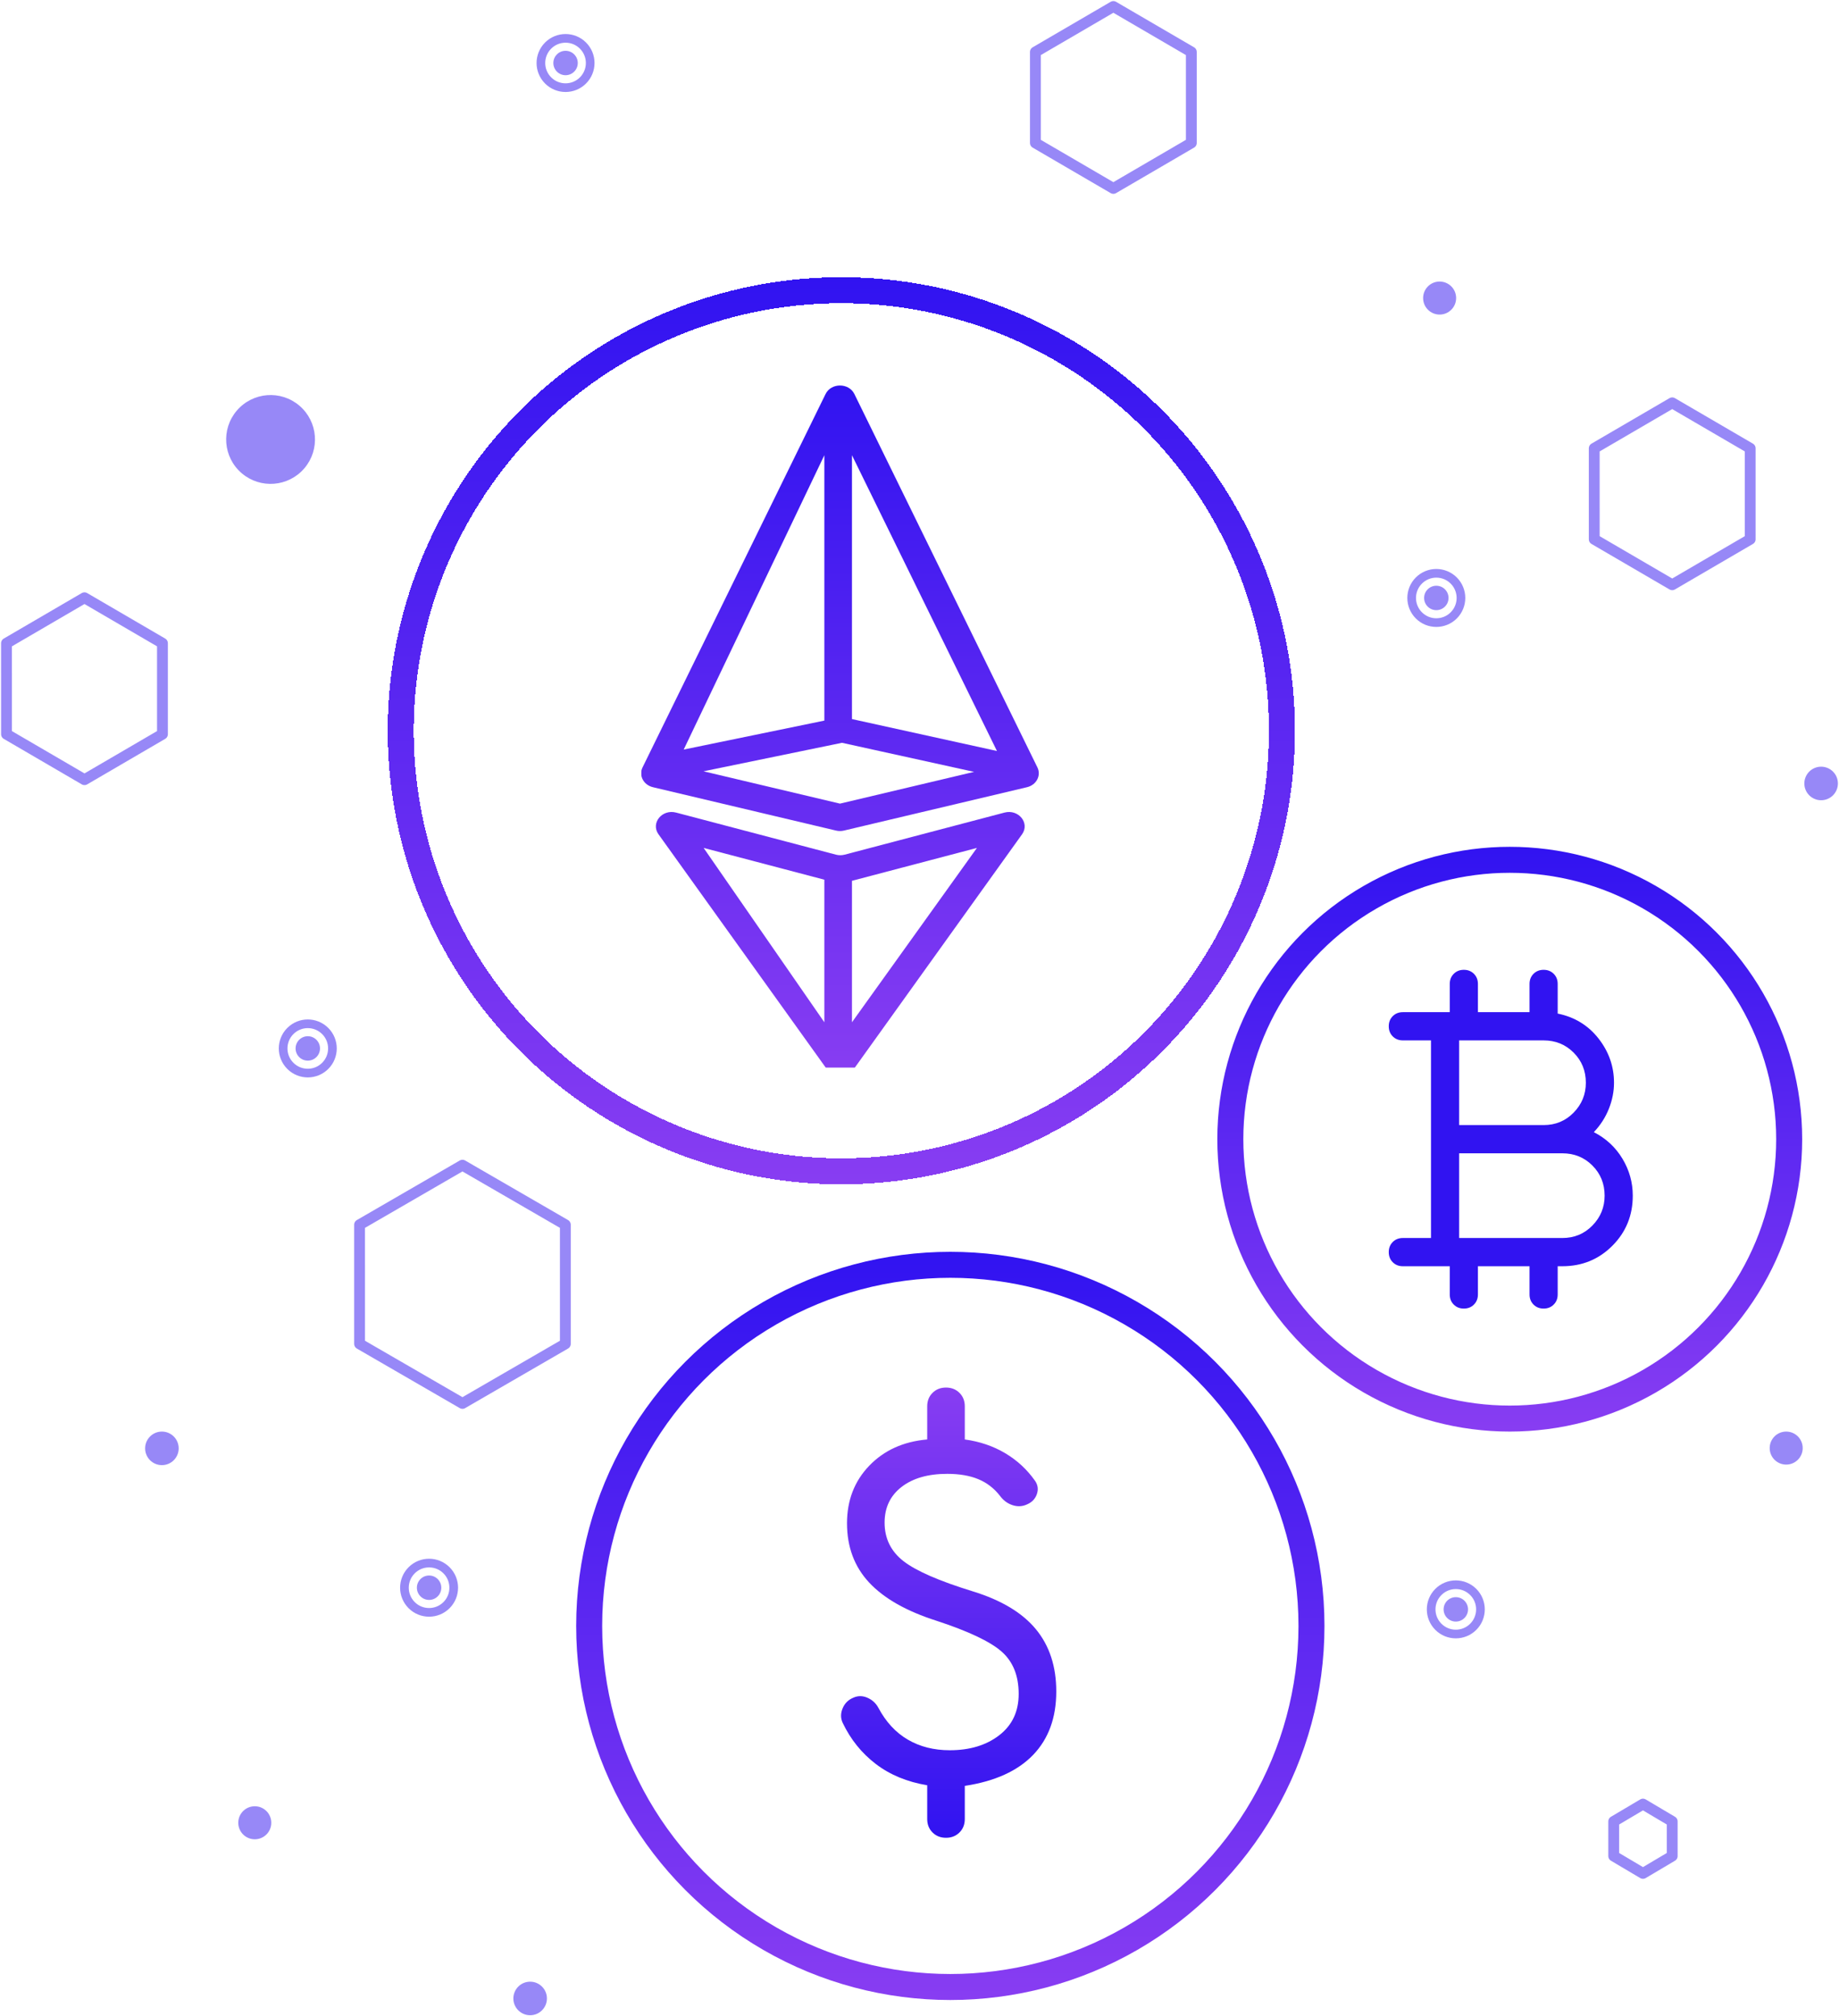 <svg width="849" height="931" viewBox="0 0 849 931" fill="none" xmlns="http://www.w3.org/2000/svg">
<g id="portada-compu">
<g id="peso">
<circle id="Ellipse 27" cx="438.729" cy="750.729" r="166.729" stroke="url(#paint0_linear_254_1794)" stroke-width="12"/>
<path id="Vector" d="M436.735 848.557C434.228 848.557 432.155 847.739 430.516 846.103C428.877 844.467 428.057 842.398 428.057 839.895V824.304C418.801 822.764 410.895 819.492 404.339 814.487C397.783 809.482 392.673 803.13 389.009 795.431C388.045 793.313 388.045 791.1 389.009 788.79C389.973 786.48 391.612 784.844 393.926 783.882C396.047 782.919 398.217 782.919 400.434 783.882C402.652 784.844 404.339 786.384 405.496 788.501C408.967 795.046 413.499 799.954 419.091 803.226C424.683 806.499 431.143 808.135 438.47 808.135C447.726 808.135 455.343 805.825 461.321 801.205C467.299 796.586 470.288 790.234 470.288 782.149C470.288 773.68 467.636 767.135 462.333 762.516C457.031 757.896 447.051 753.18 432.396 748.368C418.512 743.941 408.147 738.07 401.302 730.755C394.456 723.441 391.034 714.298 391.034 703.326C391.034 692.739 394.456 683.885 401.302 676.763C408.147 669.641 417.066 665.598 428.057 664.636V649.333C428.057 646.831 428.877 644.762 430.516 643.126C432.155 641.489 434.228 640.671 436.735 640.671C439.242 640.671 441.315 641.489 442.954 643.126C444.593 644.762 445.412 646.831 445.412 649.333V664.636C452.354 665.598 458.573 667.716 464.069 670.988C469.565 674.26 474.144 678.495 477.808 683.692C479.158 685.617 479.447 687.686 478.676 689.9C477.905 692.113 476.362 693.701 474.048 694.664C471.927 695.626 469.709 695.723 467.395 694.953C465.081 694.183 463.153 692.739 461.61 690.622C458.911 687.157 455.584 684.606 451.631 682.97C447.678 681.334 442.906 680.516 437.313 680.516C428.443 680.516 421.405 682.537 416.198 686.579C410.992 690.622 408.388 696.108 408.388 703.037C408.388 710.352 411.281 716.271 417.066 720.794C422.851 725.317 433.553 729.985 449.173 734.797C462.285 738.84 471.975 744.662 478.242 752.266C484.509 759.869 487.643 769.445 487.643 780.994C487.643 793.121 484.075 802.89 476.941 810.3C469.806 817.711 459.296 822.475 445.412 824.592V839.895C445.412 842.398 444.593 844.467 442.954 846.103C441.315 847.739 439.242 848.557 436.735 848.557Z" fill="url(#paint1_linear_254_1794)"/>
</g>
<g id="eterium">
<g id="Ellipse 28" filter="url(#filter0_d_254_1794)">
<circle cx="388.414" cy="333.414" r="203.414" stroke="url(#paint2_linear_254_1794)" stroke-width="12" shape-rendering="crispEdges"/>
</g>
<g id="eterium 2" clip-path="url(#clip0_254_1794)">
<g id="Vector_2" filter="url(#filter1_d_254_1794)">
<path fill-rule="evenodd" clip-rule="evenodd" d="M315.642 342.095L380.569 206.19V328.725L315.642 342.095ZM324.794 352.133L387.787 367.06L449.691 352.391L388.719 338.969L324.794 352.133ZM460.253 342.753L393.322 206.19V328.018L460.253 342.753ZM394.439 177.934C391.869 172.689 383.705 172.689 381.134 177.934L296.638 350.336C294.799 354.087 297.097 358.445 301.458 359.479L385.954 379.499C387.156 379.785 388.417 379.785 389.619 379.499L474.115 359.479C478.477 358.445 480.774 354.087 478.936 350.336L394.439 177.934ZM393.322 468.008L451.014 387.509L393.738 402.588C393.6 402.625 393.461 402.66 393.323 402.695L393.322 468.008ZM380.57 468.008L324.84 387.509L380.57 402.181L380.57 468.008ZM381.827 489.802C384.703 493.814 391.151 493.814 394.027 489.802L471.849 381.214C475.546 376.055 470.22 369.484 463.728 371.193L389.948 390.618C388.628 390.965 387.226 390.965 385.906 390.618L312.126 371.193C305.634 369.484 300.308 376.055 304.005 381.214C307.702 386.373 381.827 489.802 381.827 489.802Z" fill="url(#paint3_linear_254_1794)"/>
</g>
</g>
</g>
<g id="fondo">
<g id="grupo1">
<path id="Vector_3" d="M166.003 620.502L213.504 648L261 620.497L260.997 565.497L213.497 538L166 565.502L166.003 620.502Z" stroke="#3113F1" stroke-opacity="0.5" stroke-width="5" stroke-linecap="round" stroke-linejoin="round"/>
<path id="Vector_4" d="M736.003 249.001L772.003 270L808 248.997L807.997 206.997L771.998 186L736 207.001L736.003 249.001Z" stroke="#3113F1" stroke-opacity="0.5" stroke-width="5" stroke-linecap="round" stroke-linejoin="round"/>
</g>
<g id="grupo4">
<path id="Vector_5" d="M478.003 66.001L514.003 87L550 65.997L549.997 23.997L513.998 3L478 24.001L478.003 66.001Z" stroke="#3113F1" stroke-opacity="0.5" stroke-width="5" stroke-linecap="round" stroke-linejoin="round"/>
<path id="Vector_6" d="M140.5 216.238C147.859 207.628 146.844 194.683 138.235 187.324C129.626 179.965 116.681 180.98 109.323 189.59C101.965 198.199 102.979 211.145 111.589 218.503C120.198 225.862 133.142 224.848 140.5 216.238Z" fill="#3113F1" fill-opacity="0.5"/>
</g>
<g id="grupo3">
<path id="Vector_7" d="M833 361.747C833 357.473 836.464 354 840.747 354C845.021 354 848.493 357.464 848.493 361.747C848.493 366.022 845.03 369.494 840.747 369.494C836.464 369.494 833 366.03 833 361.747Z" fill="#3113F1" fill-opacity="0.5"/>
<g id="Group 116">
<path id="Vector_8" d="M657.461 276.091C657.461 272.983 659.981 270.454 663.097 270.454C666.205 270.454 668.734 272.974 668.734 276.091C668.734 279.208 666.214 281.728 663.097 281.728C659.99 281.728 657.461 279.208 657.461 276.091Z" fill="#3113F1" fill-opacity="0.5"/>
<path id="Vector_9" d="M671.14 284.141C675.584 279.697 675.583 272.491 671.139 268.047C666.695 263.603 659.491 263.603 655.047 268.047C650.603 272.491 650.602 279.697 655.046 284.141C659.49 288.586 666.696 288.586 671.14 284.141Z" stroke="#3113F1" stroke-opacity="0.5" stroke-width="4" stroke-linecap="round" stroke-linejoin="round"/>
</g>
<g id="Group 119">
<path id="Vector_10" d="M136.461 484.091C136.461 480.983 138.981 478.454 142.097 478.454C145.205 478.454 147.734 480.974 147.734 484.091C147.734 487.208 145.214 489.728 142.097 489.728C138.99 489.728 136.461 487.208 136.461 484.091Z" fill="#3113F1" fill-opacity="0.5"/>
<path id="Vector_11" d="M150.14 492.141C154.584 487.697 154.583 480.491 150.139 476.047C145.695 471.603 138.491 471.603 134.047 476.047C129.603 480.491 129.602 487.697 134.046 492.141C138.49 496.586 145.696 496.586 150.14 492.141Z" stroke="#3113F1" stroke-opacity="0.5" stroke-width="4" stroke-linecap="round" stroke-linejoin="round"/>
</g>
</g>
<g id="gupo2">
<path id="Vector_12" d="M3.003 339.001L39.003 360L75 338.997L74.997 296.997L38.998 276L3 297.001L3.003 339.001Z" stroke="#3113F1" stroke-opacity="0.5" stroke-width="5" stroke-linecap="round" stroke-linejoin="round"/>
<path id="Vector_13" d="M745.001 857.001L758.501 865L772 856.999L771.999 840.999L758.499 833L745 841L745.001 857.001Z" stroke="#3113F1" stroke-opacity="0.5" stroke-width="5" stroke-linecap="round" stroke-linejoin="round"/>
<path id="Vector_14" d="M657 137.623C657 133.411 660.41 130 664.622 130C668.834 130 672.244 133.411 672.244 137.623C672.244 141.835 668.834 145.245 664.622 145.245C660.41 145.245 657 141.835 657 137.623Z" fill="#3113F1" fill-opacity="0.5"/>
<path id="Vector_15" d="M110 841.623C110 837.411 113.41 834 117.622 834C121.834 834 125.244 837.411 125.244 841.623C125.244 845.835 121.834 849.245 117.622 849.245C113.41 849.245 110 845.835 110 841.623Z" fill="#3113F1" fill-opacity="0.5"/>
<path id="Vector_16" d="M817 668.623C817 664.411 820.41 661 824.622 661C828.834 661 832.244 664.411 832.244 668.623C832.244 672.835 828.834 676.245 824.622 676.245C820.41 676.245 817 672.835 817 668.623Z" fill="#3113F1" fill-opacity="0.5"/>
<g id="Group 118">
<path id="Vector_17" d="M192.461 733.091C192.461 729.983 194.981 727.454 198.097 727.454C201.205 727.454 203.734 729.974 203.734 733.091C203.734 736.208 201.214 738.728 198.097 738.728C194.99 738.728 192.461 736.208 192.461 733.091Z" fill="#3113F1" fill-opacity="0.5"/>
<path id="Vector_18" d="M206.14 741.141C210.584 736.697 210.583 729.491 206.139 725.047C201.695 720.603 194.491 720.603 190.047 725.047C185.603 729.491 185.602 736.697 190.046 741.141C194.49 745.586 201.696 745.586 206.14 741.141Z" stroke="#3113F1" stroke-opacity="0.5" stroke-width="4" stroke-linecap="round" stroke-linejoin="round"/>
</g>
<g id="Group 119_2">
<path id="Vector_19" d="M666.461 743.091C666.461 739.983 668.981 737.454 672.097 737.454C675.205 737.454 677.734 739.974 677.734 743.091C677.734 746.208 675.214 748.728 672.097 748.728C668.99 748.728 666.461 746.208 666.461 743.091Z" fill="#3113F1" fill-opacity="0.5"/>
<path id="Vector_20" d="M680.14 751.141C684.584 746.697 684.583 739.491 680.139 735.047C675.695 730.603 668.491 730.603 664.047 735.047C659.603 739.491 659.602 746.697 664.046 751.141C668.49 755.586 675.696 755.586 680.14 751.141Z" stroke="#3113F1" stroke-opacity="0.5" stroke-width="4" stroke-linecap="round" stroke-linejoin="round"/>
</g>
<path id="Vector_21" d="M237 922.747C237 918.473 240.464 915 244.747 915C249.021 915 252.493 918.464 252.493 922.747C252.493 927.022 249.03 930.494 244.747 930.494C240.464 930.494 237 927.03 237 922.747Z" fill="#3113F1" fill-opacity="0.5"/>
</g>
<g id="grupo5">
<path id="Vector_22" d="M255.461 29.091C255.461 25.983 257.981 23.454 261.097 23.454C264.205 23.454 266.734 25.974 266.734 29.091C266.734 32.208 264.214 34.728 261.097 34.728C257.99 34.728 255.461 32.208 255.461 29.091Z" fill="#3113F1" fill-opacity="0.5"/>
<path id="Vector_23" d="M269.14 37.141C273.584 32.697 273.583 25.491 269.139 21.047C264.695 16.603 257.491 16.603 253.047 21.047C248.603 25.491 248.602 32.697 253.046 37.141C257.49 41.586 264.696 41.586 269.14 37.141Z" stroke="#3113F1" stroke-opacity="0.5" stroke-width="4" stroke-linecap="round" stroke-linejoin="round"/>
</g>
<path id="Vector_24" d="M67 668.747C67 664.473 70.464 661 74.747 661C79.021 661 82.493 664.464 82.493 668.747C82.493 673.022 79.03 676.494 74.747 676.494C70.464 676.494 67 673.03 67 668.747Z" fill="#3113F1" fill-opacity="0.5"/>
</g>
<g id="bitcoin">
<circle id="Ellipse 24" cx="697" cy="526" r="129" stroke="url(#paint4_linear_254_1794)" stroke-width="12"/>
<path id="Vector_25" d="M675.801 604.207C673.923 604.207 672.371 603.591 671.143 602.36C669.915 601.129 669.301 599.572 669.301 597.69V584.655H647.637C645.759 584.655 644.207 584.04 642.979 582.809C641.752 581.578 641.138 580.021 641.138 578.138C641.138 576.255 641.752 574.698 642.979 573.467C644.207 572.236 645.759 571.621 647.637 571.621H660.636V480.379H647.637C645.759 480.379 644.207 479.764 642.979 478.533C641.752 477.302 641.138 475.745 641.138 473.862C641.138 471.979 641.752 470.422 642.979 469.191C644.207 467.96 645.759 467.345 647.637 467.345H669.301V454.31C669.301 452.428 669.915 450.871 671.143 449.64C672.371 448.409 673.923 447.793 675.801 447.793C677.678 447.793 679.231 448.409 680.459 449.64C681.686 450.871 682.3 452.428 682.3 454.31V467.345H706.131V454.31C706.131 452.428 706.745 450.871 707.973 449.64C709.2 448.409 710.753 447.793 712.63 447.793C714.508 447.793 716.061 448.409 717.288 449.64C718.516 450.871 719.13 452.428 719.13 454.31V467.997C726.929 469.59 733.212 473.428 737.978 479.51C742.744 485.593 745.127 492.4 745.127 499.931C745.127 503.986 744.333 508.005 742.744 511.988C741.155 515.971 738.844 519.555 735.811 522.741C741.444 525.638 745.849 529.729 749.027 535.016C752.204 540.302 753.793 545.986 753.793 552.069C753.793 561.193 750.652 568.905 744.369 575.205C738.086 581.505 730.395 584.655 721.296 584.655H719.13V597.69C719.13 599.572 718.516 601.129 717.288 602.36C716.061 603.591 714.508 604.207 712.63 604.207C710.753 604.207 709.2 603.591 707.973 602.36C706.745 601.129 706.131 599.572 706.131 597.69V584.655H682.3V597.69C682.3 599.572 681.686 601.129 680.459 602.36C679.231 603.591 677.678 604.207 675.801 604.207ZM673.634 519.483H712.63C718.119 519.483 722.74 517.564 726.496 513.726C730.251 509.888 732.128 505.29 732.128 499.931C732.128 494.428 730.251 489.793 726.496 486.028C722.74 482.262 718.119 480.379 712.63 480.379H673.634V519.483ZM673.634 571.621H721.296C726.785 571.621 731.406 569.702 735.161 565.864C738.917 562.026 740.794 557.428 740.794 552.069C740.794 546.566 738.917 541.931 735.161 538.165C731.406 534.4 726.785 532.517 721.296 532.517H673.634V571.621Z" fill="url(#paint5_linear_254_1794)"/>
</g>
</g>
<defs>
<filter id="filter0_d_254_1794" x="175" y="124" width="426.829" height="426.829" filterUnits="userSpaceOnUse" color-interpolation-filters="sRGB">
<feFlood flood-opacity="0" result="BackgroundImageFix"/>
<feColorMatrix in="SourceAlpha" type="matrix" values="0 0 0 0 0 0 0 0 0 0 0 0 0 0 0 0 0 0 127 0" result="hardAlpha"/>
<feOffset dy="4"/>
<feGaussianBlur stdDeviation="2"/>
<feComposite in2="hardAlpha" operator="out"/>
<feColorMatrix type="matrix" values="0 0 0 0 0 0 0 0 0 0 0 0 0 0 0 0 0 0 0.25 0"/>
<feBlend mode="normal" in2="BackgroundImageFix" result="effect1_dropShadow_254_1794"/>
<feBlend mode="normal" in="SourceGraphic" in2="effect1_dropShadow_254_1794" result="shape"/>
</filter>
<filter id="filter1_d_254_1794" x="292" y="174" width="191.574" height="326.811" filterUnits="userSpaceOnUse" color-interpolation-filters="sRGB">
<feFlood flood-opacity="0" result="BackgroundImageFix"/>
<feColorMatrix in="SourceAlpha" type="matrix" values="0 0 0 0 0 0 0 0 0 0 0 0 0 0 0 0 0 0 127 0" result="hardAlpha"/>
<feOffset dy="4"/>
<feGaussianBlur stdDeviation="2"/>
<feComposite in2="hardAlpha" operator="out"/>
<feColorMatrix type="matrix" values="0 0 0 0 0 0 0 0 0 0 0 0 0 0 0 0 0 0 0.25 0"/>
<feBlend mode="normal" in2="BackgroundImageFix" result="effect1_dropShadow_254_1794"/>
<feBlend mode="normal" in="SourceGraphic" in2="effect1_dropShadow_254_1794" result="shape"/>
</filter>
<linearGradient id="paint0_linear_254_1794" x1="438.729" y1="578" x2="438.729" y2="923.457" gradientUnits="userSpaceOnUse">
<stop stop-color="#3113F1"/>
<stop offset="1" stop-color="#883DF2"/>
</linearGradient>
<linearGradient id="paint1_linear_254_1794" x1="437.964" y1="640.671" x2="437.964" y2="848.557" gradientUnits="userSpaceOnUse">
<stop stop-color="#883DF2"/>
<stop offset="1" stop-color="#3113F1"/>
</linearGradient>
<linearGradient id="paint2_linear_254_1794" x1="388.414" y1="124" x2="388.414" y2="542.829" gradientUnits="userSpaceOnUse">
<stop stop-color="#3113F1"/>
<stop offset="1" stop-color="#883DF2"/>
</linearGradient>
<linearGradient id="paint3_linear_254_1794" x1="387.787" y1="174" x2="387.787" y2="492.811" gradientUnits="userSpaceOnUse">
<stop stop-color="#3113F1"/>
<stop offset="1" stop-color="#883DF2"/>
</linearGradient>
<linearGradient id="paint4_linear_254_1794" x1="697" y1="391" x2="697" y2="661" gradientUnits="userSpaceOnUse">
<stop stop-color="#3113F1"/>
<stop offset="1" stop-color="#883DF2"/>
</linearGradient>
<linearGradient id="paint5_linear_254_1794" x1="697.465" y1="447.793" x2="697.465" y2="604.207" gradientUnits="userSpaceOnUse">
<stop stop-color="#3113F1"/>
<stop offset="1" stop-color="#3113F1"/>
</linearGradient>
<clipPath id="clip0_254_1794">
<rect width="184" height="319" fill="white" transform="translate(296 174)"/>
</clipPath>
</defs>
</svg>
